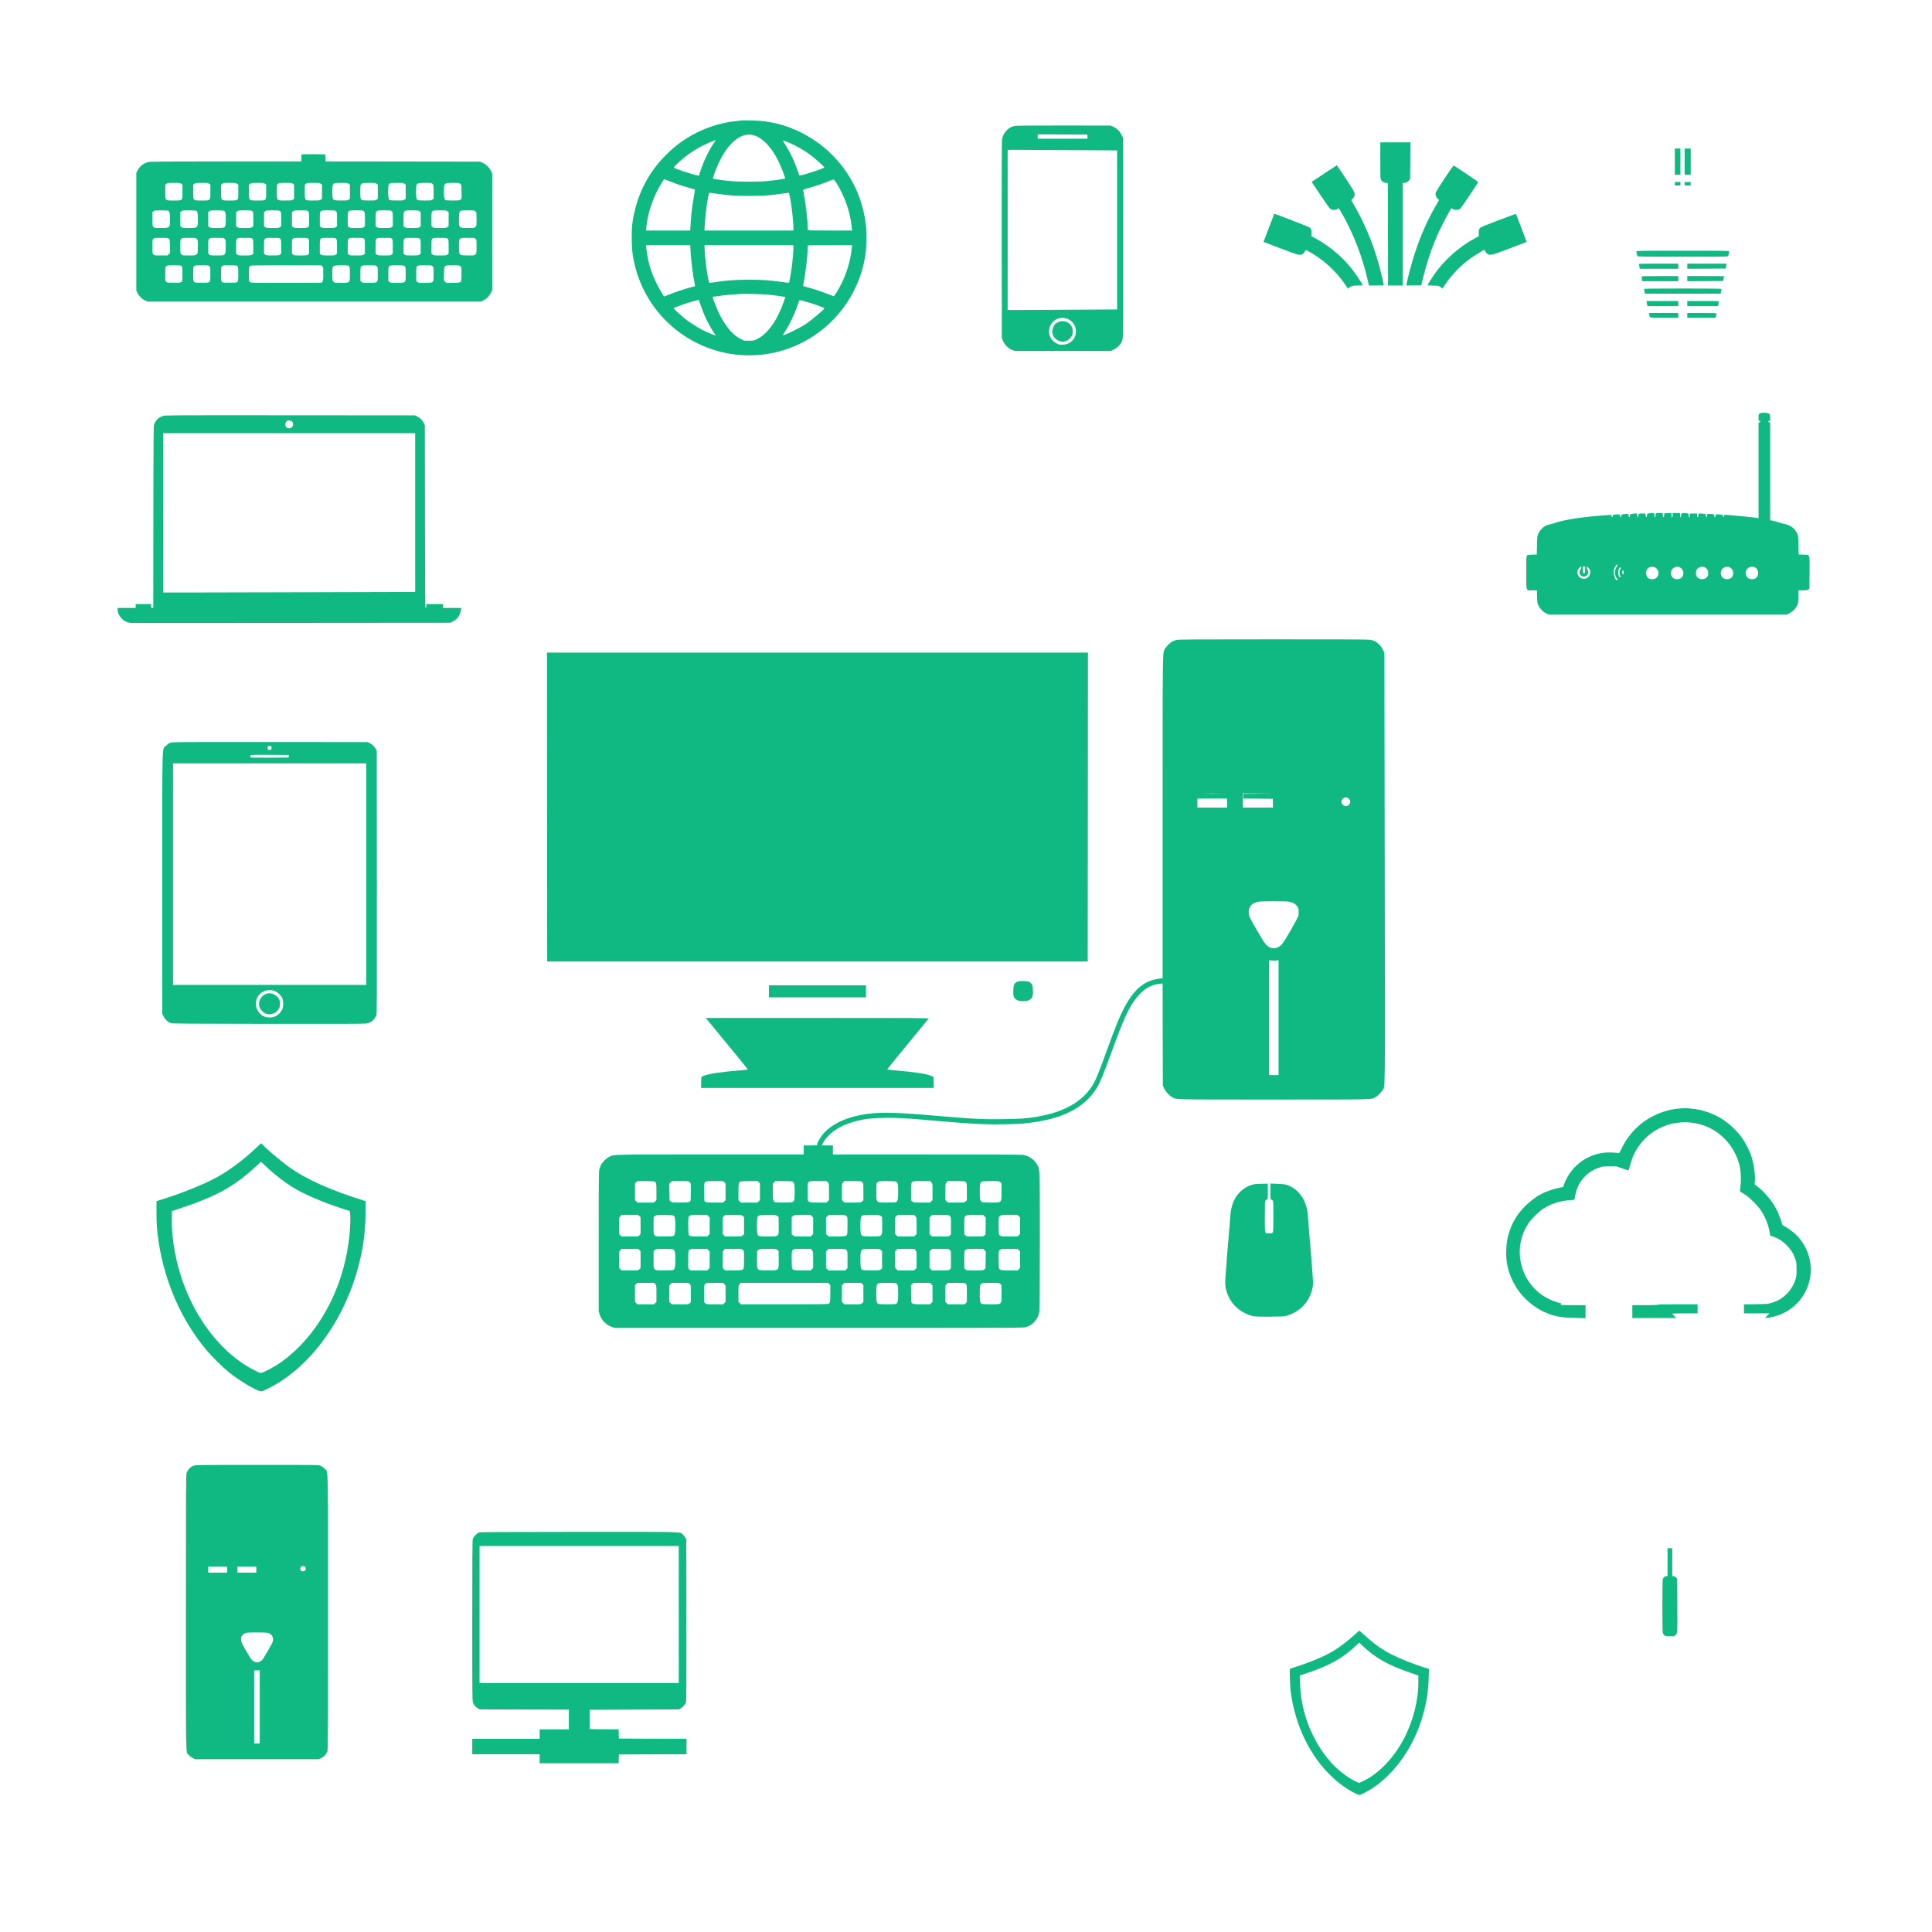 <?xml version="1.0" standalone="no"?>
<!DOCTYPE svg PUBLIC "-//W3C//DTD SVG 20010904//EN"
 "http://www.w3.org/TR/2001/REC-SVG-20010904/DTD/svg10.dtd">
<svg version="1.0" xmlns="http://www.w3.org/2000/svg"
 width="4500pt" height="4500pt" viewBox="0 0 4500 4500"
 preserveAspectRatio="xMidYMid meet">

<g transform="translate(0,4500) scale(0.1,-0.1)"
fill="#10B981" stroke="none">
<path d="M17275 42194 c-186 -19 -256 -28 -360 -49 -536 -107 -1014 -363
-1400 -750 -429 -429 -686 -943 -782 -1565 -27 -178 -25 -576 5 -769 93 -592
358 -1117 777 -1536 680 -680 1669 -953 2600 -719 814 204 1498 783 1837 1554
117 264 185 519 218 815 13 116 13 454 0 570 -70 622 -329 1175 -755 1614
-154 158 -275 260 -450 376 -359 240 -742 385 -1160 440 -116 16 -448 27 -530
19z m314 -355 c187 -65 387 -281 535 -578 63 -126 169 -398 163 -415 -6 -14
-240 -49 -452 -67 -168 -14 -613 -14 -780 0 -167 14 -438 51 -448 60 -10 9 54
189 117 330 201 452 489 719 751 695 33 -3 84 -14 114 -25z m-978 -195 c-113
-170 -222 -402 -301 -638 l-32 -98 -37 6 c-80 13 -503 151 -541 177 -12 8 2
26 75 96 174 166 349 292 551 400 98 52 335 155 341 149 2 -1 -24 -43 -56 -92z
m1725 50 c208 -84 431 -213 599 -349 98 -78 265 -233 265 -245 0 -22 -543
-199 -575 -186 -7 2 -16 17 -19 33 -4 15 -30 89 -58 163 -80 215 -173 397
-302 593 -10 15 -14 27 -9 27 5 0 49 -16 99 -36z m-2532 -993 c64 -22 176 -57
249 -77 72 -20 133 -38 135 -39 1 -1 -9 -63 -22 -138 -38 -204 -65 -420 -78
-629 l-12 -188 -513 0 -513 0 0 31 c0 53 30 238 56 349 56 239 184 544 313
742 l50 77 109 -44 c60 -24 162 -62 226 -84z m3679 36 c196 -317 320 -676 355
-1024 l8 -83 -512 0 c-458 0 -513 2 -518 16 -3 9 -6 48 -6 88 0 155 -46 547
-90 759 -13 64 -15 90 -6 93 6 2 81 23 166 48 161 46 374 120 463 161 29 13
61 23 72 22 12 -1 36 -29 68 -80z m-2770 -252 c270 -38 430 -49 737 -48 310 0
469 10 743 49 98 14 180 24 183 22 2 -3 13 -48 24 -102 37 -182 80 -558 80
-708 l0 -68 -1035 0 -1035 0 0 33 c0 70 21 320 40 467 29 230 59 380 77 380 8
0 92 -11 186 -25z m-629 -1327 c12 -229 53 -555 101 -793 l6 -30 -108 -29
c-146 -39 -382 -118 -510 -171 l-104 -43 -50 76 c-71 110 -202 379 -244 501
-61 180 -105 375 -121 549 l-7 72 515 0 515 0 7 -132z m2396 73 c0 -80 -17
-292 -36 -436 -16 -126 -60 -374 -67 -381 -2 -3 -83 7 -178 20 -291 41 -426
50 -759 50 -327 -1 -507 -13 -774 -54 -71 -11 -134 -20 -141 -20 -31 0 -115
621 -115 848 l0 32 1035 0 1035 0 0 -59z m1358 -18 c-28 -284 -115 -577 -249
-839 -61 -120 -156 -274 -169 -274 -4 0 -57 20 -117 44 -124 50 -344 123 -483
161 -52 15 -100 28 -106 30 -9 2 -7 28 6 92 45 218 90 604 90 768 0 45 3 85 7
88 3 4 236 7 518 7 l511 0 -8 -77z m-1978 -1073 c159 -14 430 -52 430 -59 0
-15 -59 -180 -94 -264 -148 -356 -342 -604 -555 -710 -84 -42 -85 -42 -196
-42 l-112 0 -89 44 c-187 93 -382 335 -521 646 -43 95 -107 262 -118 306 l-6
26 158 21 c152 21 341 38 488 46 105 5 496 -4 615 -14z m-1444 -500 c52 -122
162 -322 222 -404 l36 -49 -29 7 c-49 12 -213 84 -315 138 -115 61 -293 177
-386 253 -96 79 -254 225 -254 235 0 18 340 135 530 183 l55 13 46 -130 c25
-72 68 -183 95 -246z m2335 340 c206 -58 449 -145 449 -160 0 -27 -295 -276
-446 -376 -140 -92 -503 -268 -520 -251 -2 2 21 41 52 88 110 168 213 383 289
604 20 61 39 113 42 118 7 11 23 9 134 -23z"/>
<path d="M23640 42069 c-151 -30 -271 -154 -300 -309 -7 -37 -9 -818 -8 -2345
l3 -2290 21 -52 c44 -107 120 -184 222 -225 l57 -23 1115 0 1115 0 57 23 c63
25 148 96 183 151 12 20 29 59 39 86 15 47 16 231 14 2380 l-3 2330 -33 67
c-40 82 -119 157 -200 190 l-57 23 -1090 2 c-600 0 -1110 -3 -1135 -8z m1688
-251 l3 -48 -580 0 -581 0 0 50 0 50 578 -2 577 -3 3 -47z m-255 -315 l947 -6
0 -1852 0 -1852 -947 -6 c-520 -4 -1094 -7 -1275 -7 l-328 0 0 1865 0 1865
328 0 c181 0 755 -3 1275 -7z m-211 -3929 c61 -20 127 -79 163 -145 40 -74 46
-180 16 -260 -44 -116 -152 -191 -283 -197 -65 -4 -85 0 -131 21 -74 34 -131
88 -164 155 -55 113 -29 265 61 355 89 90 210 115 338 71z"/>
<path d="M24645 37497 c-27 -13 -60 -35 -72 -48 -60 -66 -80 -185 -44 -264 36
-81 137 -145 227 -145 91 0 199 83 223 173 30 105 -13 216 -103 271 -68 42
-159 47 -231 13z"/>
<path d="M32150 41260 c0 -397 1 -427 19 -453 26 -40 55 -58 109 -66 l47 -6 3
-1193 2 -1192 170 0 170 0 0 1195 0 1195 35 0 c47 0 88 22 117 62 l23 33 3
425 3 425 -351 0 -350 0 0 -425z"/>
<path d="M39010 41235 l0 -305 65 0 65 0 0 305 0 305 -65 0 -65 0 0 -305z"/>
<path d="M39240 41235 l0 -305 70 0 70 0 0 305 0 305 -70 0 -70 0 0 -305z"/>
<path d="M7027 41403 c-4 -3 -7 -42 -7 -85 l0 -78 -1737 0 c-1147 0 -1760 -4
-1802 -10 -121 -20 -214 -86 -272 -192 l-34 -63 0 -1370 0 -1370 27 -57 c34
-73 98 -137 174 -174 l59 -29 3885 0 3885 0 60 32 c74 38 138 105 173 181 l27
57 0 1355 0 1355 -29 63 c-37 80 -122 161 -203 194 l-58 23 -1797 3 -1797 2
-3 83 -3 82 -271 3 c-149 1 -273 -1 -277 -5z m-2803 -684 l26 -20 0 -162 c0
-217 10 -207 -199 -207 -211 0 -201 -10 -201 206 l0 163 26 20 c24 19 40 21
174 21 134 0 150 -2 174 -21z m650 0 l26 -20 0 -162 c0 -217 10 -207 -199
-207 -211 0 -201 -10 -201 206 l0 163 26 20 c24 19 40 21 174 21 134 0 150 -2
174 -21z m650 0 l26 -20 0 -162 c0 -217 10 -207 -199 -207 -211 0 -201 -10
-201 206 l0 163 26 20 c24 19 40 21 174 21 134 0 150 -2 174 -21z m650 0 l26
-20 0 -162 c0 -217 10 -207 -200 -207 -211 0 -200 -12 -200 205 l0 164 26 20
c24 19 40 21 174 21 134 0 150 -2 174 -21z m650 0 l26 -20 0 -164 0 -164 -26
-20 c-24 -19 -40 -21 -178 -21 -207 0 -196 -11 -196 205 l0 164 26 20 c24 19
40 21 174 21 134 0 150 -2 174 -21z m650 0 l26 -20 0 -164 0 -164 -26 -20
c-24 -19 -40 -21 -178 -21 -207 0 -196 -11 -196 205 l0 164 26 20 c24 19 40
21 174 21 134 0 150 -2 174 -21z m650 0 l26 -20 0 -164 0 -164 -26 -20 c-24
-19 -40 -21 -178 -21 -163 1 -177 5 -196 54 -5 15 -10 83 -10 151 0 68 5 136
10 151 19 49 33 53 196 54 138 0 154 -2 178 -21z m650 0 l26 -20 0 -164 0
-164 -26 -20 c-24 -19 -40 -21 -176 -21 -82 0 -158 4 -168 10 -10 5 -23 24
-29 41 -14 40 -14 269 -1 305 19 49 33 53 196 54 138 0 154 -2 178 -21z m650
0 l26 -20 0 -164 0 -164 -26 -20 c-24 -19 -40 -21 -175 -21 -81 0 -155 3 -164
6 -34 14 -45 58 -45 193 0 71 5 142 10 157 19 49 33 53 196 54 138 0 154 -2
178 -21z m651 -4 c24 -24 25 -28 25 -184 l0 -160 -26 -20 c-24 -19 -40 -21
-175 -21 -81 0 -155 3 -164 6 -35 14 -45 58 -45 199 0 205 0 204 208 205 149
0 154 -1 177 -25z m650 0 c24 -24 25 -28 25 -184 l0 -160 -26 -20 c-24 -19
-40 -21 -175 -21 -81 0 -155 3 -164 6 -35 14 -45 58 -45 199 0 205 0 204 208
205 149 0 154 -1 177 -25z m-6810 -621 c35 -14 45 -58 45 -199 0 -205 0 -204
-208 -205 -149 0 -154 1 -177 25 -24 24 -25 28 -25 184 l0 160 26 20 c24 19
40 21 175 21 81 0 155 -3 164 -6z m650 0 c35 -14 45 -58 45 -199 0 -204 0
-204 -206 -205 -138 0 -154 2 -178 21 l-26 20 0 164 0 164 26 20 c24 19 40 21
175 21 81 0 155 -3 164 -6z m657 -8 c30 -22 38 -64 38 -191 0 -68 -5 -136 -10
-151 -19 -49 -33 -53 -196 -54 -138 0 -154 2 -178 21 l-26 20 0 164 0 164 26
20 c24 19 40 21 178 21 108 -1 156 -4 168 -14z m656 -6 c21 -20 22 -29 22
-185 l0 -164 -26 -20 c-24 -19 -40 -21 -174 -21 -134 0 -150 2 -174 21 l-26
20 0 164 0 164 26 20 c24 19 40 21 178 21 139 0 154 -2 174 -20z m650 0 c21
-20 22 -29 22 -185 l0 -164 -26 -20 c-24 -19 -40 -21 -174 -21 -134 0 -150 2
-174 21 l-26 20 0 164 0 164 26 20 c24 19 40 21 178 21 139 0 154 -2 174 -20z
m650 0 c21 -20 22 -29 22 -185 l0 -164 -26 -20 c-24 -19 -40 -21 -174 -21
-134 0 -150 2 -174 21 l-26 20 0 164 0 164 26 20 c24 19 40 21 178 21 139 0
154 -2 174 -20z m649 -2 c22 -21 23 -27 23 -184 l0 -163 -26 -20 c-24 -19 -40
-21 -174 -21 -134 0 -150 2 -174 21 l-26 20 0 162 c0 217 -10 207 199 207 145
0 156 -1 178 -22z m650 0 c22 -21 23 -27 23 -184 l0 -163 -26 -20 c-24 -19
-40 -21 -174 -21 -134 0 -150 2 -174 21 l-26 20 0 162 c0 217 -10 207 199 207
145 0 156 -1 178 -22z m650 0 c22 -21 23 -27 23 -184 l0 -163 -26 -20 c-24
-19 -40 -21 -174 -21 -134 0 -150 2 -174 21 l-26 20 0 162 c0 217 -10 207 199
207 145 0 156 -1 178 -22z m647 1 l26 -20 0 -164 0 -164 -26 -20 c-24 -19 -40
-21 -174 -21 -134 0 -150 2 -174 21 l-26 20 0 162 c0 217 -9 207 195 207 139
0 155 -2 179 -21z m650 0 l26 -20 0 -164 0 -164 -26 -20 c-24 -19 -40 -21
-174 -21 -134 0 -150 2 -174 21 l-26 20 0 164 c0 216 -11 205 196 205 138 0
154 -2 178 -21z m651 -4 c24 -24 25 -28 25 -180 0 -152 -1 -156 -25 -180 -23
-24 -28 -25 -178 -25 -213 0 -211 -3 -205 230 4 188 -5 180 205 180 150 0 155
-1 178 -25z m-7144 -634 c23 -18 24 -25 27 -175 l3 -156 -30 -30 -29 -30 -152
0 c-147 0 -152 1 -175 25 -24 24 -25 28 -25 181 0 214 -10 204 201 204 139 0
159 -2 180 -19z m649 -1 c29 -29 32 -53 28 -205 -3 -136 -3 -137 -31 -161 -27
-23 -34 -24 -178 -24 -146 0 -151 1 -174 25 -24 24 -25 28 -25 181 0 214 -10
204 202 204 144 0 160 -2 178 -20z m650 0 c29 -29 32 -53 28 -205 -3 -136 -3
-137 -31 -161 -27 -23 -34 -24 -176 -24 -135 0 -151 2 -175 21 l-26 20 0 162
c0 218 -10 207 202 207 144 0 160 -2 178 -20z m650 0 c18 -18 20 -33 20 -184
l0 -165 -26 -20 c-24 -19 -40 -21 -174 -21 -134 0 -150 2 -174 21 l-26 20 0
162 c0 218 -10 207 202 207 145 0 160 -2 178 -20z m650 0 c18 -18 20 -33 20
-184 l0 -165 -26 -20 c-24 -19 -40 -21 -174 -21 -134 0 -150 2 -174 21 l-26
20 0 162 c0 218 -10 207 202 207 145 0 160 -2 178 -20z m650 0 c18 -18 20 -33
20 -184 l0 -165 -26 -20 c-24 -19 -40 -21 -174 -21 -134 0 -150 2 -174 21
l-26 20 0 164 c0 217 -12 205 202 205 145 0 160 -2 178 -20z m650 0 c18 -18
20 -33 20 -184 l0 -165 -26 -20 c-24 -19 -40 -21 -174 -21 -134 0 -150 2 -174
21 l-26 20 0 164 c0 217 -12 205 202 205 145 0 160 -2 178 -20z m650 0 c18
-18 20 -33 20 -184 l0 -165 -26 -20 c-24 -19 -40 -21 -174 -21 -134 0 -150 2
-174 21 l-26 20 0 165 c0 217 -13 204 200 204 147 0 162 -2 180 -20z m650 0
c18 -18 20 -33 20 -184 l0 -165 -26 -20 c-24 -19 -40 -21 -174 -21 -134 0
-150 2 -174 21 l-26 20 0 165 c0 217 -13 204 200 204 147 0 162 -2 180 -20z
m648 0 c21 -20 22 -29 22 -185 l0 -164 -26 -20 c-24 -19 -40 -21 -174 -21
-134 0 -150 2 -174 21 l-26 20 0 165 c0 217 -12 204 198 204 145 0 160 -2 180
-20z m650 0 c21 -20 22 -29 22 -185 l0 -164 -26 -20 c-24 -19 -40 -21 -174
-21 -134 0 -150 2 -174 21 l-26 20 0 165 c0 217 -12 204 198 204 145 0 160 -2
180 -20z m649 -2 c22 -21 23 -27 23 -180 0 -155 -1 -159 -25 -183 -23 -24 -28
-25 -169 -25 -85 0 -155 5 -169 11 -40 18 -47 50 -47 205 0 141 1 146 25 169
24 24 28 25 181 25 148 0 159 -1 181 -22z m-6847 -638 c18 -18 20 -33 20 -183
0 -214 12 -202 -200 -202 -212 0 -200 -12 -200 202 0 216 -13 203 200 203 147
0 162 -2 180 -20z m650 0 c18 -18 20 -33 20 -183 0 -214 12 -202 -200 -202
-212 0 -200 -12 -200 202 0 216 -13 203 200 203 147 0 162 -2 180 -20z m650 0
c18 -18 20 -33 20 -183 0 -214 12 -202 -200 -202 -212 0 -200 -12 -200 202 0
216 -13 203 200 203 147 0 162 -2 180 -20z m1977 -2 c22 -21 23 -27 23 -179 0
-139 -2 -159 -19 -180 l-19 -24 -820 -3 c-817 -2 -819 -2 -845 19 l-27 20 0
165 c0 151 2 166 20 184 20 20 33 20 842 20 l822 0 23 -22z m623 2 c18 -18 20
-33 20 -179 0 -216 10 -205 -193 -209 -152 -3 -155 -3 -183 21 -29 25 -29 26
-32 153 -7 236 -8 234 208 234 147 0 162 -2 180 -20z m647 -2 c22 -21 23 -27
23 -179 0 -214 10 -203 -193 -207 -152 -3 -155 -3 -183 21 l-29 25 0 162 c0
211 -11 200 203 200 146 0 157 -1 179 -22z m650 0 c22 -21 23 -27 23 -179 0
-214 10 -203 -193 -207 -152 -3 -155 -3 -183 21 l-29 25 0 162 c0 211 -11 200
203 200 146 0 157 -1 179 -22z m650 0 c22 -21 23 -27 23 -179 0 -214 10 -203
-193 -207 -152 -3 -155 -3 -183 21 l-29 25 0 162 c0 211 -11 200 203 200 146
0 157 -1 179 -22z m650 0 c22 -21 23 -27 23 -179 0 -214 10 -203 -194 -207
l-156 -3 -31 30 -30 31 3 156 c4 204 -7 194 206 194 146 0 157 -1 179 -22z"/>
<path d="M30842 40957 l-291 -193 205 -307 c142 -214 214 -314 237 -327 43
-27 112 -26 156 1 27 16 36 18 43 7 4 -7 45 -78 90 -157 246 -436 455 -981
569 -1483 l34 -148 173 0 c147 0 172 2 172 15 0 8 -18 92 -40 186 -143 617
-358 1167 -656 1681 l-62 107 39 40 c36 35 39 43 39 93 0 52 -5 62 -93 199
-120 185 -316 479 -320 479 -2 0 -135 -87 -295 -193z"/>
<path d="M33649 40848 c-111 -166 -205 -317 -209 -335 -12 -51 5 -104 44 -140
l34 -32 -85 -148 c-187 -326 -337 -665 -468 -1058 -76 -226 -183 -621 -200
-739 l-7 -46 172 2 172 3 58 230 c101 399 229 757 395 1102 67 140 202 389
243 451 7 11 16 9 43 -7 44 -27 113 -28 157 -1 23 14 91 108 232 321 110 166
200 305 200 310 0 6 -479 329 -567 382 -8 5 -78 -90 -214 -295z"/>
<path d="M39010 40720 l0 -40 65 0 65 0 0 40 0 40 -65 0 -65 0 0 -40z"/>
<path d="M39240 40720 l0 -40 70 0 70 0 0 40 0 40 -70 0 -70 0 0 -40z"/>
<path d="M29673 40003 c-3 -10 -12 -34 -20 -53 -8 -19 -57 -147 -109 -285 -52
-137 -99 -261 -105 -274 -5 -13 -8 -24 -7 -26 2 -1 179 -68 393 -150 428 -163
460 -171 521 -128 17 13 39 38 48 58 9 19 18 35 20 35 2 0 41 -21 86 -46 329
-182 636 -465 841 -776 57 -87 57 -87 75 -66 39 43 91 58 212 58 61 0 112 3
112 6 0 11 -70 125 -138 224 -246 360 -585 665 -968 871 l-93 50 6 63 c6 71
-9 112 -54 143 -23 16 -790 313 -808 313 -3 0 -8 -8 -12 -17z"/>
<path d="M34900 39869 c-217 -83 -403 -158 -414 -167 -36 -33 -49 -72 -43
-139 l5 -63 -92 -49 c-385 -207 -740 -528 -974 -879 -64 -95 -132 -206 -132
-215 0 -3 58 -7 129 -9 127 -3 130 -4 174 -35 l45 -31 55 82 c169 254 421 506
669 668 80 53 242 148 252 148 3 0 13 -16 22 -35 9 -20 31 -45 48 -58 61 -43
93 -35 521 128 215 82 391 149 392 150 2 1 -47 132 -108 291 -61 159 -116 304
-123 323 -7 19 -17 36 -22 38 -5 1 -187 -66 -404 -148z"/>
<path d="M38114 39143 c2 -10 7 -34 11 -53 4 -19 9 -43 11 -52 5 -17 64 -18
1059 -18 995 0 1054 1 1059 18 2 9 7 33 11 52 4 19 9 43 11 53 5 16 -51 17
-1081 17 -1030 0 -1086 -1 -1081 -17z"/>
<path d="M38173 38846 c3 -7 9 -34 12 -60 l7 -46 449 0 449 0 0 60 0 60 -461
0 c-387 0 -460 -2 -456 -14z"/>
<path d="M39300 38800 l0 -60 447 2 447 3 12 58 11 57 -458 0 -459 0 0 -60z"/>
<path d="M38233 38556 c3 -7 9 -34 12 -60 l7 -46 419 0 419 0 0 60 0 60 -431
0 c-361 0 -430 -2 -426 -14z"/>
<path d="M39300 38510 l0 -60 417 2 416 3 13 55 c7 30 13 56 14 58 0 1 -193 2
-430 2 l-430 0 0 -60z"/>
<path d="M38293 38266 c3 -7 9 -34 12 -60 l7 -46 883 0 883 0 7 46 c3 26 9 53
12 60 4 12 -137 14 -902 14 -765 0 -906 -2 -902 -14z"/>
<path d="M38353 37968 c3 -13 9 -40 12 -60 l7 -38 359 0 359 0 0 60 0 60 -371
0 -371 0 5 -22z"/>
<path d="M39300 37930 l0 -60 359 0 359 0 7 46 c3 26 9 53 12 60 4 12 -56 14
-366 14 l-371 0 0 -60z"/>
<path d="M38414 37673 c15 -80 -21 -73 347 -73 l329 0 0 55 0 55 -341 0 -341
0 6 -37z"/>
<path d="M39300 37655 l0 -55 329 0 329 0 11 44 c6 25 11 50 11 55 0 8 -108
11 -340 11 l-340 0 0 -55z"/>
<path d="M41017 35380 c-51 -16 -57 -27 -57 -106 0 -70 1 -74 25 -80 14 -3 25
-10 25 -15 0 -5 -11 -11 -25 -15 l-25 -6 0 -1114 0 -1114 -22 5 c-54 12 -696
75 -768 75 -5 0 -11 -14 -15 -30 -7 -34 -25 -31 -25 4 0 20 -6 24 -46 30 -26
3 -64 6 -85 6 -36 0 -37 -1 -44 -41 -8 -45 -25 -37 -25 12 0 31 -26 39 -116
39 -50 0 -54 -2 -54 -24 0 -33 -10 -57 -21 -50 -5 3 -9 20 -9 38 l0 33 -61 7
c-105 11 -109 10 -109 -23 0 -16 -3 -36 -6 -45 -10 -27 -24 -7 -24 35 l0 39
-85 0 -85 0 -1 -32 c0 -18 -4 -42 -8 -52 -7 -18 -8 -18 -14 5 -4 13 -7 36 -7
51 0 25 -4 27 -53 33 -70 9 -111 3 -114 -15 -1 -8 -5 -33 -9 -55 -5 -33 -8
-37 -14 -20 -5 11 -9 37 -9 58 l-1 37 -85 0 -85 0 0 -42 c0 -53 -14 -81 -23
-46 -4 12 -7 38 -7 56 l0 33 -82 -3 -83 -3 -3 -35 c-1 -19 -5 -42 -8 -50 -9
-24 -24 9 -24 53 l0 37 -79 0 c-85 0 -91 -4 -91 -58 0 -44 -16 -59 -24 -22 -3
18 -6 44 -6 58 0 25 0 25 -76 20 -81 -5 -94 -13 -94 -60 0 -15 -4 -29 -9 -32
-10 -6 -21 26 -21 62 0 21 -4 22 -79 22 -86 0 -91 -4 -91 -61 0 -46 -18 -34
-26 17 l-7 47 -76 -7 c-80 -8 -91 -14 -91 -58 0 -43 -17 -33 -25 13 l-7 41
-75 -4 c-79 -5 -93 -14 -93 -55 0 -36 -17 -27 -24 12 -7 35 -7 35 -59 34 -89
-2 -112 -10 -115 -42 -4 -34 -22 -36 -22 -3 0 14 -4 28 -10 31 -12 8 -455 -30
-660 -56 -296 -37 -524 -82 -645 -128 -27 -10 -79 -24 -114 -31 -36 -6 -83
-21 -105 -32 -65 -33 -141 -112 -172 -181 -28 -61 -29 -66 -34 -277 l-5 -215
-105 -3 c-79 -2 -109 -7 -122 -19 -17 -15 -18 -44 -18 -395 0 -456 -13 -418
144 -418 l104 0 4 -147 c3 -139 5 -152 33 -208 37 -76 109 -149 183 -183 l57
-27 2770 0 2770 0 66 32 c79 39 140 102 177 181 25 52 27 69 30 205 l3 147
104 0 c86 0 107 3 126 19 l24 19 3 369 c3 455 15 421 -146 425 l-107 3 -5 220
c-5 216 -5 221 -33 277 -55 112 -156 187 -286 212 -36 8 -100 25 -141 39 -41
14 -103 31 -137 38 l-63 13 0 1137 0 1137 -25 6 c-14 4 -25 11 -25 16 0 5 11
12 25 16 24 6 25 10 25 80 0 68 -2 75 -25 90 -30 19 -145 28 -188 14z m-3353
-3567 c-66 -91 -64 -218 4 -296 20 -23 2 -47 -21 -28 -50 41 -77 197 -47 272
21 54 60 103 73 90 8 -8 5 -19 -9 -38z m-853 -79 c-51 -65 -5 -164 76 -164 48
0 81 22 100 67 13 32 12 38 -7 77 -20 43 -27 86 -12 86 11 0 46 -39 61 -67 18
-34 13 -104 -9 -141 -26 -43 -76 -72 -123 -72 -141 0 -207 157 -109 257 l37
38 3 -28 c2 -16 -5 -37 -17 -53z m109 -4 c0 -79 0 -80 -25 -80 -25 0 -25 1
-25 80 0 79 0 80 25 80 25 0 25 -1 25 -80z m1638 50 c92 -56 96 -195 7 -250
-39 -24 -113 -27 -156 -5 -94 49 -92 211 4 259 44 22 105 20 145 -4z m580 0
c66 -41 90 -124 56 -196 -22 -46 -70 -74 -128 -74 -96 0 -152 61 -144 155 3
35 12 63 24 76 53 60 132 76 192 39z m570 6 c50 -26 75 -62 80 -117 9 -94 -49
-159 -143 -159 -94 0 -152 65 -143 159 3 30 13 60 24 73 49 55 125 74 182 44z
m580 0 c52 -27 75 -62 80 -120 8 -95 -48 -156 -144 -156 -85 0 -144 60 -144
147 0 102 118 176 208 129z m588 -2 c97 -46 100 -209 5 -259 -43 -22 -117 -19
-156 5 -62 38 -84 134 -45 198 41 66 124 90 196 56z m-3136 -41 c-24 -31 -27
-101 -5 -144 9 -16 13 -34 10 -39 -22 -36 -59 50 -53 124 5 66 32 113 54 96
12 -10 11 -16 -6 -37z m78 -78 c0 -31 -4 -45 -13 -45 -18 0 -29 54 -15 80 16
30 27 17 28 -35z"/>
<path d="M3793 35311 c-97 -33 -156 -88 -200 -186 -17 -38 -18 -145 -21 -2162
l-2 -2123 -25 0 c-23 0 -25 4 -25 45 l0 45 -180 0 -180 0 0 -45 0 -45 -210 0
-210 0 0 -40 c0 -71 37 -149 100 -212 48 -47 70 -60 127 -78 l68 -20 3725 2
3725 3 56 26 c106 50 180 150 195 267 l7 52 -212 0 -211 0 0 45 0 45 -195 0
-195 0 0 -45 c0 -33 -4 -45 -15 -45 -13 0 -15 250 -17 2128 l-3 2127 -21 46
c-31 67 -87 124 -152 156 l-57 28 -2910 2 c-2780 2 -2912 2 -2962 -16z m3008
-127 c27 -24 34 -76 15 -111 -39 -76 -151 -61 -172 23 -9 34 18 91 48 104 31
13 86 5 109 -16z m2869 -2122 l0 -1849 -2197 -6 c-1209 -4 -2530 -7 -2935 -7
l-738 0 0 1855 0 1855 2935 0 2935 0 0 -1848z"/>
<path d="M27403 30095 c-29 -8 -72 -24 -95 -36 -58 -30 -140 -110 -172 -169
-59 -109 -56 153 -56 -3931 l0 -3746 -93 -11 c-358 -44 -615 -279 -857 -785
-86 -179 -184 -426 -345 -872 -169 -465 -256 -683 -311 -780 -236 -411 -666
-664 -1316 -775 -241 -41 -394 -52 -784 -57 -494 -7 -733 5 -1614 82 -963 84
-1340 87 -1713 15 -476 -92 -827 -304 -977 -592 -42 -80 -48 -103 -27 -111 6
-3 -63 -6 -155 -6 l-168 -1 0 -105 0 -105 -2177 0 c-2398 0 -2242 4 -2365 -62
-63 -33 -147 -117 -178 -177 -10 -20 -26 -63 -37 -96 -17 -57 -18 -135 -18
-1690 l0 -1630 23 -72 c42 -136 154 -248 290 -292 l62 -21 4759 0 c4739 0
4759 0 4824 20 159 49 279 191 306 360 7 43 11 594 11 1645 0 1735 2 1657 -61
1775 -60 113 -188 205 -318 230 -35 7 -797 10 -2247 10 l-2194 0 0 105 0 105
-131 0 -130 0 31 59 c119 222 381 402 725 496 250 68 436 89 790 89 290 -1
411 -8 1105 -69 520 -45 753 -62 1055 -76 301 -14 807 -6 1025 16 859 86 1393
353 1687 843 68 113 150 314 334 820 281 773 395 1023 577 1258 154 200 337
311 542 330 l70 7 2 -1189 3 -1189 32 -68 c38 -79 114 -163 181 -200 112 -61
-41 -57 2372 -57 2374 0 2257 -2 2358 49 57 29 133 102 169 163 70 116 65
-360 56 5189 l-8 5005 -38 76 c-59 121 -167 204 -296 228 -35 7 -806 10 -2255
9 -1864 0 -2209 -2 -2253 -14z m1010 -3582 c-89 -2 -237 -2 -330 0 -92 1 -19
3 162 3 182 0 257 -2 168 -3z m890 0 l-343 -3 0 -55 0 -55 343 -2 342 -3 3
-102 3 -103 -351 0 -350 0 0 165 0 165 348 -2 347 -3 -342 -2z m2121 -124 c24
-27 27 -38 23 -73 -10 -72 -75 -110 -141 -82 -75 31 -82 134 -12 177 43 28 93
19 130 -22z m-2844 -94 l0 -105 -345 0 -345 0 0 105 0 105 345 0 345 0 0 -105z
m1435 -2295 c87 -13 160 -53 200 -109 25 -36 30 -54 33 -116 3 -50 -1 -89 -12
-121 -9 -26 -87 -171 -173 -322 -184 -320 -231 -379 -327 -407 -98 -29 -185 1
-263 89 -40 46 -313 510 -360 612 -49 108 -33 235 39 300 37 35 105 64 166 73
82 12 614 12 697 1z m-290 -1371 l55 8 0 -1339 0 -1338 -110 0 -110 0 0 1338
0 1339 55 -8 c30 -4 80 -4 110 0z m-14474 -5152 c35 -26 39 -54 39 -242 l0
-187 -29 -29 -29 -29 -192 0 -192 0 -29 29 -29 29 0 195 0 194 26 27 27 26
196 0 c138 -1 201 -4 212 -13z m814 -12 c25 -24 25 -25 25 -219 0 -107 -3
-202 -6 -211 -15 -38 -56 -45 -248 -45 -181 0 -185 1 -213 24 l-28 24 -3 196
-3 196 30 30 29 30 197 0 c195 0 196 0 220 -25z m806 -4 l29 -29 0 -192 0
-192 -29 -29 -29 -29 -187 0 c-193 0 -234 7 -249 45 -3 9 -6 104 -6 211 0 262
-18 244 245 244 l197 0 29 -29z m803 3 l26 -27 0 -194 0 -195 -29 -29 -29 -29
-192 0 -192 0 -29 29 -29 29 0 187 c0 188 4 216 39 242 11 9 74 12 212 13
l196 0 27 -26z m788 15 c38 -21 48 -68 48 -237 0 -88 -5 -173 -11 -190 -20
-57 -38 -62 -244 -62 -109 0 -194 4 -206 10 -42 23 -49 59 -49 250 l0 182 29
29 29 29 192 0 c118 0 199 -4 212 -11z m822 -20 c26 -31 26 -31 26 -221 l0
-190 -29 -29 -29 -29 -187 0 c-188 0 -216 4 -242 39 -9 11 -12 74 -13 214 0
266 -19 247 249 247 l199 0 26 -31z m801 6 c25 -24 25 -25 25 -224 l0 -199
-31 -26 c-31 -26 -31 -26 -221 -26 l-190 0 -29 29 -29 29 0 190 c0 190 0 190
26 221 l26 31 199 0 c199 0 200 0 224 -25z m786 15 c41 -23 49 -60 49 -235 0
-176 -9 -223 -48 -244 -13 -7 -93 -11 -209 -11 -206 0 -219 3 -242 58 -9 20
-11 86 -9 212 l3 182 28 24 c28 24 32 24 218 24 111 0 198 -4 210 -10z m823
-21 c26 -31 26 -31 26 -221 l0 -190 -29 -29 -29 -29 -190 0 c-190 0 -190 0
-221 26 l-31 26 0 199 c0 268 -19 249 249 249 l199 0 26 -31z m801 6 c25 -24
25 -25 25 -224 l0 -199 -31 -26 c-31 -26 -31 -26 -221 -26 l-190 0 -29 29 -29
29 0 190 c0 190 0 190 26 221 l26 31 199 0 c199 0 200 0 224 -25z m802 1 l28
-24 3 -182 c3 -193 -2 -228 -42 -255 -31 -22 -387 -22 -421 1 -37 24 -45 65
-45 241 0 171 8 209 47 232 11 6 98 11 210 11 189 0 192 0 220 -24z m-8403
-792 l26 -27 0 -194 0 -195 -29 -29 -29 -29 -192 0 -192 0 -29 29 -29 29 0
190 c0 190 0 190 26 221 l26 31 198 0 197 0 27 -26z m788 15 c38 -21 48 -68
48 -239 0 -171 -10 -218 -48 -239 -13 -7 -93 -11 -209 -11 -206 0 -219 3 -242
58 -9 20 -11 86 -9 212 l3 182 28 24 c28 24 32 24 218 24 117 0 198 -4 211
-11z m819 -18 l29 -29 0 -192 0 -192 -29 -29 -29 -29 -187 0 c-188 0 -216 4
-242 39 -9 11 -12 74 -13 214 0 266 -19 247 245 247 l197 0 29 -29z m803 4
l26 -24 0 -200 0 -199 -31 -26 c-31 -26 -31 -26 -221 -26 l-190 0 -29 29 -29
29 0 192 0 192 29 29 29 29 195 0 c192 0 194 0 221 -25z m803 1 l28 -24 3
-182 c2 -126 0 -192 -9 -212 -23 -55 -36 -58 -242 -58 -110 0 -196 4 -208 10
-41 23 -49 59 -49 240 0 179 7 216 47 239 11 6 98 11 210 11 189 0 192 0 220
-24z m804 -5 l29 -29 0 -192 0 -192 -29 -29 -29 -29 -190 0 c-190 0 -190 0
-221 26 l-31 26 0 199 0 200 26 24 c27 25 29 25 221 25 l195 0 29 -29z m804 4
c25 -24 25 -25 25 -222 -1 -140 -4 -203 -13 -214 -26 -35 -54 -39 -242 -39
l-187 0 -29 29 -29 29 0 192 0 192 29 29 29 29 197 0 c195 0 196 0 220 -25z
m802 1 l28 -24 3 -182 c3 -193 -2 -228 -42 -255 -31 -22 -387 -22 -421 1 -37
24 -45 65 -45 236 0 167 9 215 47 237 11 6 92 11 210 11 189 0 192 0 220 -24z
m807 -7 c26 -31 26 -31 26 -221 l0 -190 -29 -29 -29 -29 -192 0 -192 0 -29 29
-29 29 0 195 0 194 26 27 27 26 197 0 198 0 26 -31z m801 6 c25 -24 25 -25 25
-225 l0 -201 -26 -24 c-27 -25 -29 -25 -221 -25 l-195 0 -29 29 -29 29 0 192
0 192 29 29 29 29 197 0 c195 0 196 0 220 -25z m806 -5 l30 -30 -3 -196 -3
-196 -28 -24 c-28 -24 -32 -24 -221 -24 -191 0 -193 0 -220 25 l-26 24 0 201
c0 269 -19 250 245 250 l197 0 29 -30z m800 1 l29 -29 0 -192 0 -192 -29 -29
-29 -29 -187 0 c-188 0 -216 4 -242 39 -9 11 -12 74 -13 214 0 266 -19 247
245 247 l197 0 29 -29z m-8837 -787 l26 -27 0 -197 0 -198 -31 -26 c-31 -26
-31 -26 -221 -26 l-190 0 -29 29 -29 29 0 190 c0 190 0 190 26 221 l26 31 198
0 197 0 27 -26z m788 15 c38 -21 48 -68 48 -239 0 -171 -10 -218 -48 -239 -13
-7 -93 -11 -209 -11 -206 0 -219 3 -242 58 -9 20 -11 86 -9 212 l3 182 28 24
c28 24 32 24 218 24 117 0 198 -4 211 -11z m819 -18 l29 -29 0 -192 0 -192
-29 -29 -29 -29 -195 0 -194 0 -27 26 -26 27 0 199 c0 267 -19 248 245 248
l197 0 29 -29z m804 4 c25 -24 25 -25 25 -222 -1 -140 -4 -203 -13 -214 -26
-35 -54 -39 -242 -39 l-187 0 -29 29 -29 29 0 190 c0 190 0 190 26 221 l26 31
199 0 c199 0 200 0 224 -25z m802 1 l28 -24 3 -182 c2 -126 0 -192 -9 -212
-23 -55 -36 -58 -244 -58 -208 0 -221 3 -244 58 -9 20 -11 86 -9 212 l3 182
28 24 c28 24 32 24 222 24 190 0 194 0 222 -24z m807 -7 c26 -31 26 -31 26
-221 l0 -190 -29 -29 -29 -29 -187 0 c-188 0 -216 4 -242 39 -9 11 -12 74 -13
214 0 266 -19 247 249 247 l199 0 26 -31z m801 6 c25 -24 25 -25 25 -223 l0
-199 -26 -27 -27 -26 -194 0 -195 0 -29 29 -29 29 0 192 0 192 29 29 29 29
197 0 c195 0 196 0 220 -25z m802 1 l28 -24 0 -202 0 -202 -28 -24 c-28 -24
-32 -24 -218 -24 -117 0 -198 4 -211 11 -38 21 -48 68 -48 239 0 169 9 217 47
239 11 6 92 11 210 11 189 0 192 0 220 -24z m807 -7 c26 -31 26 -31 26 -221
l0 -190 -29 -29 -29 -29 -192 0 -192 0 -29 29 -29 29 0 195 0 194 26 27 27 26
197 0 198 0 26 -31z m801 6 c25 -24 25 -25 25 -225 l0 -201 -26 -24 c-27 -25
-29 -25 -221 -25 l-195 0 -29 29 -29 29 0 192 0 192 29 29 29 29 197 0 c195 0
196 0 220 -25z m806 -5 l30 -30 -3 -196 -3 -196 -28 -24 c-28 -24 -32 -24
-221 -24 -191 0 -193 0 -220 25 l-26 24 0 201 c0 269 -19 250 245 250 l197 0
29 -30z m800 1 l29 -29 0 -192 0 -192 -29 -29 -29 -29 -187 0 c-188 0 -216 4
-242 39 -9 11 -12 74 -13 214 0 266 -19 247 245 247 l197 0 29 -29z m-8467
-792 c26 -31 26 -31 26 -221 l0 -190 -29 -29 -29 -29 -192 0 -192 0 -29 29
-29 29 0 195 0 194 26 27 27 26 197 0 198 0 26 -31z m801 6 c25 -24 25 -25 25
-225 l0 -201 -26 -24 c-27 -25 -29 -25 -221 -25 l-195 0 -29 29 -29 29 0 192
0 192 29 29 29 29 197 0 c195 0 196 0 220 -25z m806 -4 l29 -29 0 -192 0 -192
-29 -29 -29 -29 -195 0 c-192 0 -194 0 -221 25 l-26 24 0 201 c0 269 -19 250
245 250 l197 0 29 -29z m2443 3 l26 -27 0 -196 c-1 -205 -3 -216 -47 -239 -16
-9 -282 -12 -1028 -12 l-1007 0 -29 29 -29 29 0 190 c0 190 0 190 26 221 l26
31 1018 0 1017 0 27 -26z m770 0 l26 -27 0 -197 0 -198 -31 -26 c-31 -26 -31
-26 -221 -26 l-190 0 -29 29 -29 29 0 192 0 192 29 29 29 29 195 0 194 0 27
-26z m787 16 c41 -23 49 -60 49 -235 0 -176 -9 -223 -48 -244 -27 -14 -386
-15 -413 -1 -41 23 -49 59 -49 240 0 179 7 216 47 239 24 14 388 14 414 1z
m820 -19 l29 -29 0 -192 0 -192 -29 -29 -29 -29 -187 0 c-188 0 -216 4 -242
39 -9 11 -12 74 -13 212 l0 196 26 27 27 26 194 0 195 0 29 -29z m804 4 c25
-24 25 -25 25 -223 l0 -199 -26 -27 -27 -26 -194 0 -195 0 -29 29 -29 29 0
192 0 192 29 29 29 29 197 0 c195 0 196 0 220 -25z m802 1 l28 -24 3 -182 c2
-126 0 -192 -9 -212 -23 -55 -36 -58 -242 -58 -110 0 -196 4 -208 10 -41 23
-49 59 -49 240 0 179 7 216 47 239 11 6 98 11 210 11 189 0 192 0 220 -24z"/>
<path d="M12742 26203 l3 -3598 6295 0 6295 0 3 3598 2 3597 -6300 0 -6300 0
2 -3597z"/>
<path d="M3976 27704 c-35 -11 -65 -31 -106 -72 -100 -101 -90 259 -90 -3203
l0 -3047 33 -63 c35 -68 97 -124 165 -150 31 -12 397 -14 2262 -17 1634 -2
2243 0 2292 8 111 19 192 87 233 193 14 38 15 337 13 3102 l-3 3060 -22 42
c-30 55 -84 107 -142 135 l-46 23 -2270 2 c-1999 1 -2276 0 -2319 -13z m2344
-95 c26 -47 -25 -100 -69 -72 -20 13 -26 60 -10 79 18 22 66 18 79 -7z m405
-224 l0 -30 -440 -3 c-399 -2 -441 -1 -452 14 -9 12 -9 22 -2 35 9 18 29 19
452 17 l442 -3 0 -30z m1805 -2745 l0 -2580 -2250 0 -2250 0 0 2580 0 2580
2250 0 2250 0 0 -2580z m-2114 -2730 c62 -31 130 -98 157 -158 17 -36 22 -66
22 -132 0 -73 -4 -93 -28 -142 -35 -71 -101 -130 -176 -159 -73 -27 -185 -23
-249 10 -216 111 -246 402 -57 547 89 68 231 82 331 34z"/>
<path d="M6227 21859 c-153 -37 -238 -208 -170 -344 21 -42 72 -94 113 -115
121 -62 277 -5 333 120 24 54 26 140 5 191 -46 108 -172 175 -281 148z"/>
<path d="M23688 22130 c-68 -36 -83 -70 -86 -198 -4 -129 3 -157 54 -202 41
-36 90 -50 174 -50 85 0 133 14 175 51 47 41 58 85 53 209 -3 92 -6 109 -27
139 -38 53 -89 71 -206 70 -79 0 -108 -4 -137 -19z"/>
<path d="M17910 21910 l0 -140 1130 0 1130 0 0 140 0 140 -1130 0 -1130 0 0
-140z"/>
<path d="M16482 21237 c51 -62 401 -489 716 -871 122 -149 222 -273 222 -277
0 -3 -98 -13 -217 -23 -409 -32 -729 -82 -821 -128 l-47 -23 -3 -127 -3 -128
2711 0 2711 0 -3 128 -3 127 -47 23 c-93 47 -407 95 -822 128 -119 10 -215 21
-214 26 2 4 100 126 218 270 555 677 734 894 748 911 14 16 -110 17 -2587 17
l-2602 0 43 -53z"/>
<path d="M39103 19180 c-123 -11 -237 -34 -363 -76 -434 -145 -774 -445 -972
-860 -48 -101 -52 -106 -77 -100 -14 3 -78 9 -142 12 -494 28 -949 -274 -1119
-742 l-22 -62 -86 -17 c-116 -22 -301 -84 -399 -133 -218 -110 -454 -319 -586
-518 -162 -245 -243 -497 -254 -794 -11 -288 41 -515 172 -768 76 -146 154
-251 275 -372 172 -170 358 -288 577 -364 169 -58 275 -73 566 -81 l257 -8 0
152 0 151 -290 0 c-159 0 -290 4 -290 8 0 4 5 13 12 20 13 13 17 11 -82 37
-36 10 -104 34 -152 55 -687 296 -944 1151 -533 1777 81 123 253 291 374 365
175 107 375 168 599 184 93 6 103 8 107 28 2 11 9 48 15 81 60 324 267 558
580 657 65 20 95 23 225 23 l150 0 142 -50 c78 -27 144 -47 146 -44 2 2 17 56
35 119 55 207 128 353 252 511 369 468 1028 622 1579 368 380 -176 663 -549
735 -968 19 -114 20 -313 2 -431 -12 -74 -12 -86 1 -95 8 -5 56 -37 106 -69
112 -72 292 -248 364 -356 105 -156 177 -331 208 -506 l17 -91 82 -31 c127
-49 203 -98 301 -197 100 -100 156 -189 202 -320 25 -74 27 -91 28 -240 0
-149 -2 -166 -28 -247 -68 -206 -221 -385 -414 -482 -28 -14 -91 -38 -140 -52
-84 -26 -100 -27 -365 -32 l-278 -4 0 -104 0 -104 297 0 297 0 -54 -55 c-30
-30 -48 -55 -40 -55 8 0 53 6 100 14 408 66 741 337 885 721 159 421 45 909
-285 1219 -71 67 -199 157 -272 192 -21 10 -38 24 -38 32 0 30 -73 231 -115
319 -99 204 -289 438 -457 565 l-70 53 6 70 c13 148 -21 396 -80 580 -36 116
-142 325 -220 435 -37 52 -119 147 -183 210 -185 184 -390 311 -630 390 -145
48 -239 68 -389 80 -128 11 -135 11 -269 0z"/>
<path d="M5965 18263 c-267 -256 -615 -519 -895 -673 -332 -184 -883 -404
-1400 -559 l-25 -8 0 -274 c1 -287 10 -406 51 -679 145 -953 543 -1846 1129
-2535 129 -152 377 -394 520 -509 223 -179 611 -411 721 -432 28 -5 54 4 161
56 932 450 1732 1499 2089 2739 135 472 196 890 198 1355 l1 279 -40 13 c-803
251 -1364 505 -1769 801 -178 131 -483 389 -585 497 -19 20 -37 36 -40 36 -4
-1 -55 -49 -116 -107z m214 -416 c223 -215 507 -430 748 -565 130 -73 365
-181 587 -269 178 -71 592 -213 620 -213 27 0 34 -182 16 -440 -54 -769 -294
-1501 -698 -2125 -277 -429 -641 -800 -1018 -1037 -114 -71 -306 -168 -348
-175 -24 -4 -59 10 -166 64 -588 298 -1114 870 -1469 1598 -294 602 -461 1327
-449 1948 l3 159 235 78 c631 209 1025 402 1389 680 118 90 348 288 410 354
19 20 37 36 40 36 2 0 47 -42 100 -93z"/>
<path d="M29223 17419 c-166 -28 -330 -139 -429 -290 -91 -140 -128 -274 -144
-530 -6 -90 -12 -180 -15 -199 -3 -19 -28 -313 -55 -653 -42 -530 -48 -629
-39 -694 39 -283 202 -512 454 -638 160 -79 215 -87 594 -83 326 4 326 4 411
32 318 104 534 362 580 691 8 57 0 180 -40 685 -28 338 -52 631 -55 650 -3 19
-9 107 -15 196 -11 181 -22 250 -52 344 -74 234 -243 409 -458 475 -37 12
-106 19 -212 22 l-158 6 0 -187 c0 -178 1 -186 19 -186 11 0 27 -10 35 -22 14
-19 16 -71 16 -368 0 -257 -3 -351 -13 -370 -11 -23 -19 -25 -82 -28 -111 -5
-105 -27 -105 392 0 302 2 355 16 374 8 12 24 22 35 22 18 0 19 8 19 185 l0
185 -127 -1 c-71 -1 -151 -5 -180 -10z"/>
<path d="M38610 14610 c0 -6 -105 -10 -295 -10 l-295 0 0 -150 0 -150 515 0
514 0 -49 46 c-28 26 -50 51 -50 55 0 5 133 9 295 9 l295 0 0 105 0 105 -465
0 c-303 0 -465 -3 -465 -10z"/>
<path d="M4503 10859 c-68 -26 -137 -101 -158 -172 -13 -45 -15 -425 -15
-3242 0 -3539 -6 -3239 66 -3323 19 -23 60 -53 92 -69 l57 -28 1440 0 1440 0
52 24 c60 26 116 83 144 145 18 40 19 132 19 3242 0 3596 8 3265 -77 3355 -31
33 -63 55 -99 69 -54 20 -71 20 -1482 19 -1403 0 -1428 0 -1479 -20z m2605
-2356 c17 -23 15 -68 -4 -87 -24 -24 -80 -20 -98 6 -23 32 -20 55 10 84 19 20
31 24 52 19 15 -3 33 -13 40 -22z m-1818 -63 l0 -70 -220 0 -220 0 0 70 0 70
220 0 220 0 0 -70z m680 0 l0 -70 -220 0 -220 0 0 70 0 70 220 0 220 0 0 -70z
m305 -1486 c81 -42 107 -129 65 -221 -19 -43 -148 -268 -202 -356 -59 -93
-155 -122 -234 -71 -47 30 -66 58 -193 280 -77 134 -93 170 -97 215 -8 88 36
146 129 170 18 4 136 7 262 6 212 -2 233 -4 270 -23z m-225 -1711 l0 -853 -65
0 -65 0 0 853 0 852 65 0 65 0 0 -852z"/>
<path d="M11160 9307 c-49 -16 -133 -102 -148 -153 -9 -32 -12 -472 -12 -1910
0 -1859 1 -1869 21 -1914 25 -55 62 -95 114 -123 l40 -22 1038 -3 1037 -2 0
-230 0 -230 -340 0 -340 0 0 -110 0 -110 -785 0 -785 0 0 -180 0 -180 785 0
785 0 0 -105 0 -105 920 0 919 0 3 103 3 102 788 3 787 2 0 180 0 180 -787 2
-788 3 -3 107 -3 108 -337 2 -337 3 0 225 0 225 1040 5 1040 5 48 28 c54 32
102 92 117 147 7 25 9 676 8 1911 l-3 1874 -22 41 c-12 22 -38 55 -58 72 -76
67 125 62 -2409 61 -1647 -1 -2311 -4 -2336 -12z m4650 -1912 l0 -1595 -2320
0 -2320 0 0 1595 0 1595 2320 0 2320 0 0 -1595z"/>
<path d="M38840 8615 l0 -325 -28 0 c-29 0 -59 -25 -81 -67 -8 -15 -11 -199
-11 -628 0 -540 2 -611 16 -641 27 -57 46 -64 162 -64 103 0 104 0 132 30 18
20 31 47 35 73 3 23 5 311 3 639 l-3 597 -29 30 c-20 20 -40 31 -58 31 l-28 0
0 325 0 325 -55 0 -55 0 0 -325z"/>
<path d="M31540 6913 c-136 -124 -337 -278 -470 -359 -227 -138 -587 -287
-1019 -420 -12 -4 -13 -40 -8 -217 8 -285 35 -478 103 -751 191 -766 630
-1429 1194 -1805 101 -68 194 -120 272 -151 l56 -23 104 51 c212 105 409 253
609 460 342 352 613 831 757 1337 91 318 128 557 139 886 l6 206 -174 56
c-223 73 -484 178 -674 271 -230 113 -440 262 -663 470 -57 53 -107 96 -110
95 -4 0 -59 -48 -122 -106z m194 -244 c304 -289 607 -459 1136 -638 l165 -56
1 -135 c4 -436 -118 -922 -337 -1340 -243 -463 -611 -837 -983 -1001 l-60 -27
-56 24 c-192 85 -435 270 -603 459 -452 511 -717 1214 -717 1906 l0 115 173
58 c509 169 826 347 1122 629 44 42 81 76 82 77 1 0 36 -32 77 -71z"/>
</g>
</svg>
